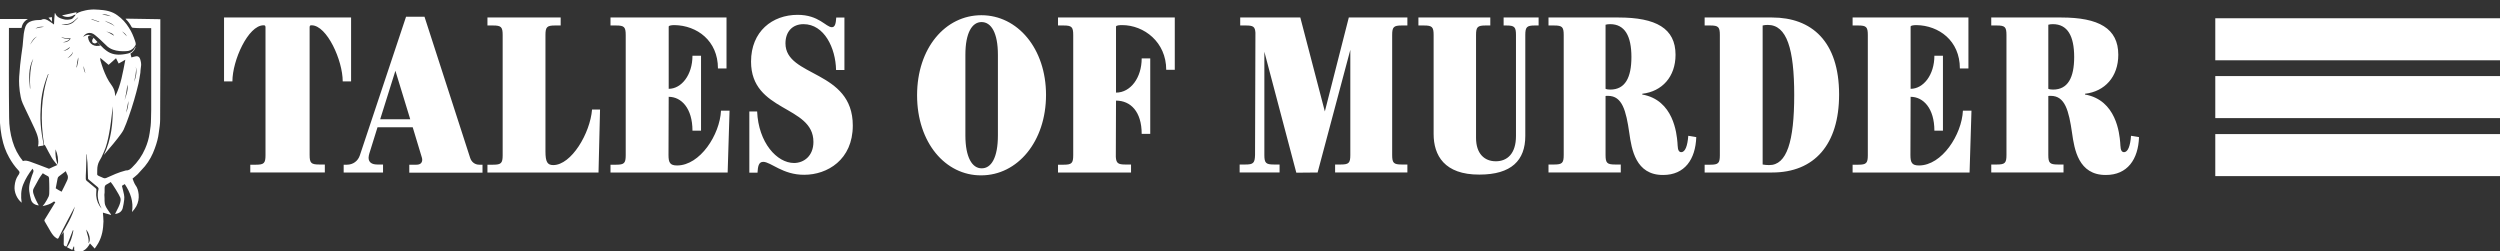 <svg xmlns="http://www.w3.org/2000/svg" viewBox="0 0 1314.5 132.2" enable-background="new 0 0 1314.5 132.2"><rect x="0" y="0" width="1314.5" height="132.2" fill="#333333" stroke="none"/><g fill="#fff"><path d="M39.9 7.3c.9-.5 1.9-1 2.9-1.3 1.5-.4 3-.8 4.5-.9 1.5-.2 3-.1 4.5 0 3.6.2 7.1.8 10 3 2.4 1.7 4.4 3.9 6 6.5 1.4 2.1 2.4 4.5 3.2 6.9.2.6.4 1.2.4 1.8-.1.5-.5 1.1-.9 1.6-1.1 1.4-2.6 2-4.3 2-2.3.1-4.6 0-6.8-.8-1.4-.5-2.7-1.3-3.7-2.4-1.9-1.8-3.7-3.6-5.8-5.3-1.1-.9-2.4-1.4-3.9-.9-1 .3-1.7 1-2.3 1.9.4-.2.8-.5 1.2-.7 1.2-.6 2.4-.5 3.5.4.9.8 1.7 1.7 2.5 2.6 1.7 1.7 3.1 3.6 5 4.9 2.6 2 5.6 2.4 8.7 2 .8-.1 1.6-.2 2.4-.4 2.1-.4 3.4-1.7 4.2-3.7.2.8-.8 2.6-2.6 3.7.2.7.4 1.4.5 2 .8-.2 1.6-.5 2.4-.6 1.2-.2 1.9.5 2.2 1.5.4 1.3.7 2.7.4 4.1-.2 1-.2 2.1-.3 3.1-.3 1.9-.6 3.8-1 5.7-1.4 5.9-3.1 11.7-5.1 17.3-.8 2.3-1.7 4.7-2.7 6.9-.8 1.6-2 3-3.1 4.5-1.5 2-3.1 3.8-4.7 5.7-.8 1-1.7 2-2.6 3.1 4-8.2 4.8-16.9 4.7-25.6-.2 1.4-.3 2.9-.5 4.3-.3 2.3-.5 4.6-.9 6.9-.6 3.6-1.2 7.1-2.4 10.6-.6 1.7-1.4 3.3-2.1 4.9-.7 1.4-1.7 2.7-2 4.3-.4 1.5-.2 3.1-.3 4.7 0 .4.3.7.8.9.8.3 1.7.7 2.5 1.1.5.2.9.2 1.4 0 3.3-1.5 6.6-3 10.1-3.9.1 0 .2-.1.4-.1 1.4.1 2.3-.7 3.2-1.6 2.9-2.8 5.2-6.1 6.8-9.8 1.2-2.7 2-5.5 2.4-8.3.4-2.4.7-4.9.7-7.4 0-1.6.1-3.2.1-4.8 0-14 0-27.9 0-42 0-.3 0-.5 0-.9-.4 0-.7 0-1 0-1.7 0-3.3 0-4.9 0-1.2 0-2.6-.1-3.8-.2-.2 0-.5-.2-.6-.4-.8-1.5-1.8-3-3.1-4.2 0 0 0-.1 0-.2 6.1.1 12.1.2 18.2.3 0 .2 0 .5 0 .8 0 17.3 0 34.7-.1 52 0 2.3-.4 4.6-.7 6.8-.3 2.8-1.1 5.6-2.1 8.3-1.2 3.4-2.9 6.6-5.2 9.4-1.2 1.4-2.5 2.8-3.8 4.2-.8.8-1.8 1.5-2.7 2.3.4 1.1.8 2.3 1.5 3.4 1.1 1.4 1.5 3.1 1.7 4.9.2 2.2-.2 4.3-1.2 6.2-.6 1.1-1.4 2.1-2.3 3.1.9-5.5-.8-10.2-3.8-14.7-.5.3-1.1.7-1.5.9.4 1.6.8 3.1 1.1 4.6.2.9.2 1.8.1 2.7-.2 1.5-.4 3-.8 4.5-.5 1.8-2 2.8-4 3 .4-.8.8-1.6 1.2-2.4.8-1.5 1.5-3 1.7-4.6.1-.6 0-1.2-.2-1.7-.4-1.2-4.1-7.2-5-8.1-.7.4-1.3.9-2 1.2-1 .4-1.2 1.1-1.2 2.1 0 .7 0 1.5 0 2.2 0 .5-.2 1.1-.1 1.7.2 1.8-.2 3.7.6 5.4.5 1.2 1.4 2.3 2.1 3.4.2.4.6.7.8 1.1-.1.1-.1.1-.1.2-1.4-.4-2.8-.8-4.2-1.2.1 1.5.3 3 .3 4.6-.1 4-.7 7.8-2.7 11.4-.5.9-1.2 1.9-1.9 2.9-.9-.9-1.7-1.8-2.5-2.7-.8 1.5-1.8 2.9-3.4 3.8-1.7.9-3.3.7-4.9-.1 0-.7 0-1.3 0-2-.1 0-.2-.1-.3-.1-.2.6-.4 1.2-.7 1.8-.9-.4-1.9-.9-2.8-1.4 2-2.6 2.8-5.7 3.4-8.8-.1-.1-.2-.1-.3-.1-1.1 2.8-2.1 5.6-3.3 8.5-.2-.1-.5 0-.7-.1-.5-.2-.8-.5-.8-1.2.1-2.1 0-4.1 0-6.3-.5.7-1 1.2-1.4 1.8 2.8-4.9 5.8-9.7 7.3-15.2-1.4 2.7-2.8 5.3-4.3 8.1s-2.9 5.6-4.3 8.4c-.3.5-.5.5-1 .2-1.4-.8-2.3-2.1-3.1-3.4-1.1-1.8-2.1-3.6-3.2-5.5-.2-.4-.2-.7.1-1.1 1.8-2.9 3.6-5.9 5.4-8.8.1-.1.1-.1.1-.1-.5-.6-.9-.5-1.4 0-1.3.9-2.8 1.4-4.5 1.8-.2.1-.4.1-.8.2.4-.6.8-.9 1.1-1.4.8-1.2 1.5-2.4 2.1-3.7.2-.5.3-1.1.3-1.7.1-1.7 0-3.4 0-5.1 0-.9-.1-1.9-.1-2.8-.1-.5-.2-.9-.7-1.1-.8-.4-1.7-.9-2.6-1.5-.7.9-1.4 1.9-2 2.9-.9 1.6-1.8 3.3-2.7 4.9-.6 1-.5 2-.2 3 .7 2.2 1.7 4.2 2.8 6.1-1.8-.1-3.6-1.1-4.1-3-.4-1.4-.7-2.9-.9-4.4-.4-3.1.6-5.6 1.4-8.2.2-.8.7-1.5.8-2.3.1-.4-.2-.9-.5-1.4-2 2.6-3.7 5.3-4.9 8.3-1.2 3-1.3 6.2-.8 9.6-1.4-1.2-2.3-2.5-2.9-3.9-.7-1.6-1-3.3-.8-5 .2-2 .7-3.8 1.8-5.4.2-.2.4-.5.5-.8.4-.7.4-1.1-.2-1.8-2-2.1-3.6-4.4-5-6.9-1.8-3.2-3-6.6-3.7-10.1-.4-1.6-.5-3.2-.8-4.8-.5-4-.4-8.1-.4-12 0-15 0-29.9 0-44.9 0-.3 0-.6 0-1 4.9 0 9.8 0 14.8 0-1.9 1-3 2.6-3.4 4.7-2.2 0-4.4 0-6.6 0 0 .3 0 .6 0 .9 0 15.4-.1 30.9.1 46.3 0 4.2.6 8.4 1.8 12.4 1.1 3.7 2.8 7.1 5.2 10 .1.1.1.2.2.4 1.3-.5 2.6-.1 3.8.3 3.2 1.1 6.4 2.4 9.6 3.6.2.1.4.2.5.1 1.4-.7 2.8-1.3 4.2-1.9-1-1.3-2.1-2.5-2.9-3.9-1.2-2-2.2-4.1-3.3-6.1-.1-.3-.4-.5-.7-.7-2-12.5-1.8-24.9 2.3-37.1-.1 0-.1-.1-.2-.1-.7 1.8-1.4 3.6-1.9 5.4-1 3.4-1.7 7-1.9 10.6-.2 3.4-.4 6.9-.1 10.4.2 3.6.9 7.1 1.5 10.6.1.4.1.6-.4.7-.8.1-1.6.2-2.5.4.8-3.5-.5-6.5-1.8-9.4-1.5-3.3-3.1-6.5-4.7-9.9-1-2.2-2.2-4.3-2.6-6.7-.4-2-.7-4-.8-6.1-.1-1.5-.1-3.1 0-4.6.1-2 .4-4 .5-6.1.2-1.7.4-3.3.6-5s.5-3.4.7-5c.1-1.1.2-2.3.3-3.4.1-2 .4-4 .9-5.9.4-1.5 1.1-2.7 2.5-3.4.8-.4 1.8-.7 2.7-.8 1.1-.2 2.1-.1 3.1-.2.1 0 .2 0 .4-.1 1.5-.8 2.8-.1 4 .7.9.5 1.7 1.2 2.6 1.8.1-2 .2-4 .4-5.9.1 0 .1 0 .2-.1.8 2.2 2.7 2.8 4.7 3.3 1.2.3 2.4.2 3.7-.1.3-.1.7-.3.9-.5.5-.5.9-1 1.3-1.5 0-.5.2-.6.3-.8zm17.2 26.8c-1.4-1.2-2.8-2.4-4.4-3.7.1.6 0 1.1.1 1.4.5 1.5.9 3.1 1.5 4.6 1.1 2.9 2.4 5.8 4.3 8.3.8 1.1 1.4 2.3 1.7 3.6.2.7.2 1.5.3 2.3 3-6 4-12.5 5.3-19.2-1.3.7-2.4 1.4-3.5 2-.5-.9-.9-1.8-1.4-2.8-1.3 1.2-2.6 2.3-3.9 3.5zm-24.7 66.7c.9-1.9 2-3.8 2.8-5.7.4-.8.7-1.8.4-2.8-.3-.7-.7-1.4-1-2.3-1.3 1-2.4 1.8-3.6 2.7-.4.3-.6.6-.7 1.1-.3 1.7-.7 3.4-1 5.2.9.6 1.9 1.2 3.1 1.8zm13.3-19.6c-.1 0-.1 0-.2 0-.1 3.1-.2 6.2-.3 9.2-.1 1.2-.1 2.4-.1 3.7 0 .3.2.7.4.9 1.5 1.3 3.1 2.6 4.7 3.9.2.2.5.5.5.7 0 1.1-.2 2.3-.1 3.4.2 2.6 1.2 4.7 2.8 6.7-.1-.2-.1-.4-.2-.5-1.6-3.1-2.3-6.3-1.4-9.7.1-.5-.1-.8-.4-1.1-1.6-1.3-3.2-2.6-4.8-4-.2-.1-.3-.4-.3-.5-.1-2.8-.2-5.5-.3-8.3-.2-1.4-.3-2.9-.3-4.4zm5.5-59.1c-.8.9-1.6.9-2.3.4s-.6-1.6.3-2.6c-.3-.3-.7-.5-.9-.8-.1-.1-.3-.2-.5-.3-.7-.4-1.7.2-1.5.9.5 3.7 3.5 5.1 6.6 4.2-.7-.5-1.2-1.2-1.7-1.8zm-22 56.4c-.2 2.8.1 5.5 1.2 8.1.4-2.9-.1-5.5-1.2-8.1zm17.3 49.4c1.6-1.7.2-5.6-1.2-7.2.4 2.4 1.7 4.6 1.2 7.2zm-29-97.1c-2.8 5.2-2.2 10.6-1.7 16.1.1-.4.1-.8.1-1.1-.1-1.7-.2-3.4-.1-5.1.1-1.8.2-3.6.5-5.3.2-1.6.8-3.1 1.2-4.6zm19.1-10.3c-.7.9-1.2 1.1-3.6 1.8 2 0 3.4-.7 4.2-2.1-1.7-.1-3.4 0-5-.8 1.1 1 2.7 1 4.4 1.1zm4.5-11.2c-.1-.1-.1-.1-.1-.1-.4.3-.7.5-1 .8-1.3 1.2-2.6 2.3-4.5 2.6-1.1.1-2.2.2-3.1.2-.1 0 .1 0 .2.1 2.1.4 4.2.2 6-1.2.9-.8 1.7-1.7 2.5-2.4zM67 44.5c-.2 1.4-.4 2.7-.6 4.1-.2 1.4-.6 2.7-.9 4.1.9-2.7 2-5.4 1.5-8.2zm4.4-9.4c.5 2.7-.5 5.3-.8 8 .8-2.6 1.6-5.2.8-8zm-5.1 24.2c.8-2 1.3-4 1.2-6.2-.4 2-.8 4.1-1.2 6.2zM19.5 19.2c-1.9.8-2.8 2.6-3.7 4.3 1.1-1.5 2-3.2 3.7-4.3zm35.6-8.3c1.6 1.2 3.7 1.5 5.2 3-1.3-1.8-3.4-2.1-5.2-3zm4.9 7.9c-.9-1.8-3.1-1.6-4.6-2.6.8.5 1.6.9 2.4 1.3.7.4 1.4.8 2.2 1.3zM40.2 35.4c.1 0 .1 0 .2 0 .3-1.7 1-3.4.7-5.2-.4 1.8-.7 3.5-.9 5.2zM58.4 8.6c-1.5-.7-3.1-1.4-4.7-.9 1.4.1 3 .5 4.7.9zM18.6 15c1.5-.4 3.1-.7 4.6-.9-1.6-.2-3.2 0-4.6.9zm19.8 12.2c-.6 1.5-1.8 2.4-3 3.4 1.5-.7 2.7-1.7 3-3.4zm-5.1-.4c1.6-.2 3.3-1.2 3.5-2.1-.5.4-1.1.8-1.7 1.2-.5.3-1.1.6-1.8.9zM48.2 10c-.1.1-.1.2-.1.2 1.3.5 2.7.9 4 1.4 0-.1.1-.2.1-.2-1.4-.5-2.7-1-4-1.4zm-3.3 28.5c-.4-1.4-.7-2.6-.9-3.8-.1 1.3.1 2.5.9 3.8zm19.3-22c.8.8 1.7 1.7 2.5 2.6-.5-1.2-1.5-1.9-2.5-2.6zM39.9 7.3c-.1.1-.3.3-.4.4-.2.1-.4.1-.6.2-1.8 1.2-4.3 1.4-6.3.2 2.6-.6 5.2-1.2 7.7-1.7-.2.4-.3.7-.4.9zM27.3 9c0 .8 0 1.5 0 2.4-.6-.7-1.1-1.4-1.8-2.1.8-.2 1.3-.2 1.8-.3z"/></g><g fill="#fff"><path d="M131.6 86.6h3c4.2 0 5-.8 5-5V14.3c0-1-.5-1-1.1-1-8 .1-16.3 18.4-16.3 29.5h-4.4V9.2h66.8v33.6h-4.4c0-11.1-8.3-29.4-16.3-29.5-.6 0-1.1 0-1.1 1v67.2c0 4.2.8 5 5 5h3v4.2h-39.2v-4.1zM180.7 86.6h1.7c3.2 0 5.8-1.9 6.8-4.9l24.3-72.9h9.7l24 74.2c.7 2.2 2.5 3.6 4.8 3.6h1.7v4.2h-38.5v-4.2h3.8c2.3 0 3-1.3 3-2.6 0-.4-.1-.9-.2-1.2L217 66.9h-18.5l-4.3 13.8c-.2.8-.4 1.5-.4 2.2 0 2.3 1.5 3.6 4.6 3.6h3v4.2h-20.7v-4.1zm35-23.9l-7.8-25.5-8 25.5h15.8zM256.3 86.6h3c4.2 0 5-.8 5-5V18.4c0-4.2-.8-5-5-5h-3V9.2h38.5v4.2h-3c-4.2 0-5 .8-5 5v61.2c0 5.5 1 7.2 4.1 7.2 9.5 0 19.4-16.7 20.4-29.2h4.2l-.8 33.1h-58.4v-4.1zM321 86.6h3c4.2 0 5-.8 5-5V18.4c0-4.2-.8-5-5-5h-3V9.2h61V36h-4.5c0-14.7-11.1-22.6-22.8-22.8-1 0-3.1.1-3.1.8v32.7c6.7 0 12.5-7.3 12.5-17.4h4.5v39.4h-4.5c0-11.7-5.8-17.8-12.5-17.8l-.1 30.6c0 4 .8 5.5 4.5 5.5 12.1 0 22.5-16.2 23.1-28.8h4.5l-1 32.5H321v-4.1zM401.3 85.1c-2.5 0-2.8 2.6-3 5.7H394V58.6h4.1c.7 16.4 10.4 27.1 19.4 27.1 5.1 0 10.2-3.6 10.2-11.1 0-19.4-32.8-15.5-32.8-42.2 0-15.9 11.2-24.6 24.5-24.6 11.2 0 14.9 6.5 18 6.5 1.7 0 2.1-2 2.3-5.1h4.3v27.6h-4.4c-.2-11.5-6.2-24.1-17.1-24.1-5.8 0-9.5 3.9-9.5 10.1 0 17.9 35.4 13.8 35.4 43.2 0 18.1-13.5 25.9-25.5 25.9-11.3.1-17.6-6.8-21.6-6.8zM482.2 50.1C482.2 25.2 497.1 8 516 8c19.1 0 34 17.6 34 41.9 0 24.4-14.9 42.3-34.1 42.3-18.8.1-33.7-17.2-33.7-42.1zm42.5 21.1V28.8c0-11.5-3.5-17.2-8.6-17.2-4.9 0-8.5 5.5-8.5 17.2v42.4c0 11.6 3.6 17.3 8.5 17.3 5.1.1 8.6-5.6 8.6-17.3zM556.3 86.6h3c4.2 0 5-.8 5-5V18.4c0-4.2-.8-5-5-5h-3V9.2h61.4v27.5h-4.5c0-14.6-11.7-23.5-23.2-23.5-1.2 0-3.2.1-3.2.8v34.7c7.7 0 13.5-7.9 13.5-18h4.5v39.7h-4.5c0-11.7-5.8-17.5-13.5-17.5l-.1 29.6c.2 3.3 1.2 4 5 4h3v4.2h-38.4v-4.1zM664.8 27.2v54.3c0 4.2.8 5 5 5h3v4.2h-21v-4.2h3c4.1 0 5-.7 5.1-5l.2-64.3c-.2-3.2-1.2-3.8-5-3.8h-3V9.2h31.6l12.9 49.4 12.6-49.4H740v4.2h-3c-4.2 0-5 .8-5 5v63.1c0 4.2.8 5 5 5h3v4.2h-38v-4.2h3c4.2 0 5-.8 5-5V26.2l-17.2 64.5-11.2.1-16.8-63.6zM753.8 70.5V18.4c0-4.2-.8-5-5-5h-3V9.2h37.8v4.2h-2.5c-4.2 0-5 .8-5 5v54.1c0 8.3 4.4 12.3 10.4 12.3s10.6-4 10.6-13.3V18.4c0-4.2-.8-5-5-5h-1.5V9.2H809v4.2h-2c-4.2 0-5 .8-5 5v53.1c0 12.8-7.3 20.3-24.1 20.3-18.5.1-24.1-10.2-24.1-21.3zM856.7 70c-1.7-11.8-3.7-19.6-11.2-19.6-.9 0-1.1 0-1.3.1v31c0 4.2.8 5 5 5h3v4.2h-38v-4.2h3c4.2 0 5-.8 5-5V18.4c0-4.2-.8-5-5-5h-3V9.2H851c19.7 0 30 5.7 30 19.6 0 11.6-7.1 19.3-17.5 20.5v.4c16.5 2.9 18.1 20.6 18.5 25.2.2 1.9-.1 5.1 2 5.1s3.3-3.3 3.7-8.6l4.2.7c-.4 11.7-6.1 19.9-17.4 19.9-14.5.1-16.6-13.6-17.8-22zm1.1-40c0-11.1-3.5-17.3-11.2-17.3-.9 0-1.7.1-2.4.3v33.7c.7.3 1.5.4 2.5.4 7.8 0 11.1-6.3 11.1-17.1zM894.2 7.1v.1-.1zm2.1 79.5h3c4.2 0 5-.8 5-5V18.4c0-4.2-.8-5-5-5h-3V9.2h35.5c20.7 0 35.2 12.5 35.2 40.5 0 26.3-13 41-35.2 41h-35.5v-4.1zM943.4 50c0-24.3-3.9-36.9-13.9-36.9-.9 0-2 .1-2.7.3v73.1c.7.2 2.6.3 3.4.3 9.3.1 13.2-12.4 13.2-36.8zM974.1 86.6h3c4.2 0 5-.8 5-5V18.4c0-4.2-.8-5-5-5h-3V9.2h60.9V36h-4.5c0-14.7-11.1-22.6-22.8-22.8-1 0-3.1.1-3.1.8v32.7c6.7 0 12.5-7.3 12.5-17.4h4.5v39.4h-4.5c0-11.7-5.8-17.8-12.5-17.8l-.1 30.6c0 4 .8 5.5 4.5 5.5 12.1 0 22.5-16.2 23.1-28.8h4.5l-1 32.5h-61.5v-4.1zM1089.5 70c-1.7-11.8-3.7-19.6-11.2-19.6-.9 0-1.1 0-1.3.1v31c0 4.2.8 5 5 5h3v4.2h-38v-4.2h3c4.2 0 5-.8 5-5V18.4c0-4.2-.8-5-5-5h-3V9.2h36.8c19.7 0 30 5.7 30 19.6 0 11.6-7.1 19.3-17.5 20.5v.4c16.5 2.9 18.1 20.6 18.5 25.2.2 1.9-.1 5.1 2 5.1s3.3-3.3 3.7-8.6l4.2.7c-.4 11.7-6.1 19.9-17.4 19.9-14.5.1-16.6-13.6-17.8-22zm1.1-40c0-11.1-3.5-17.3-11.2-17.3-.9 0-1.7.1-2.4.3v33.7c.7.3 1.5.4 2.5.4 7.8 0 11.1-6.3 11.1-17.1z"/></g><g fill="#fff"><path d="M1164.8 9.6h149.7v22.1h-149.7zM1164.8 40h149.7v22.1h-149.7zM1164.8 70.5h149.7v22.1h-149.7z"/></g></svg>